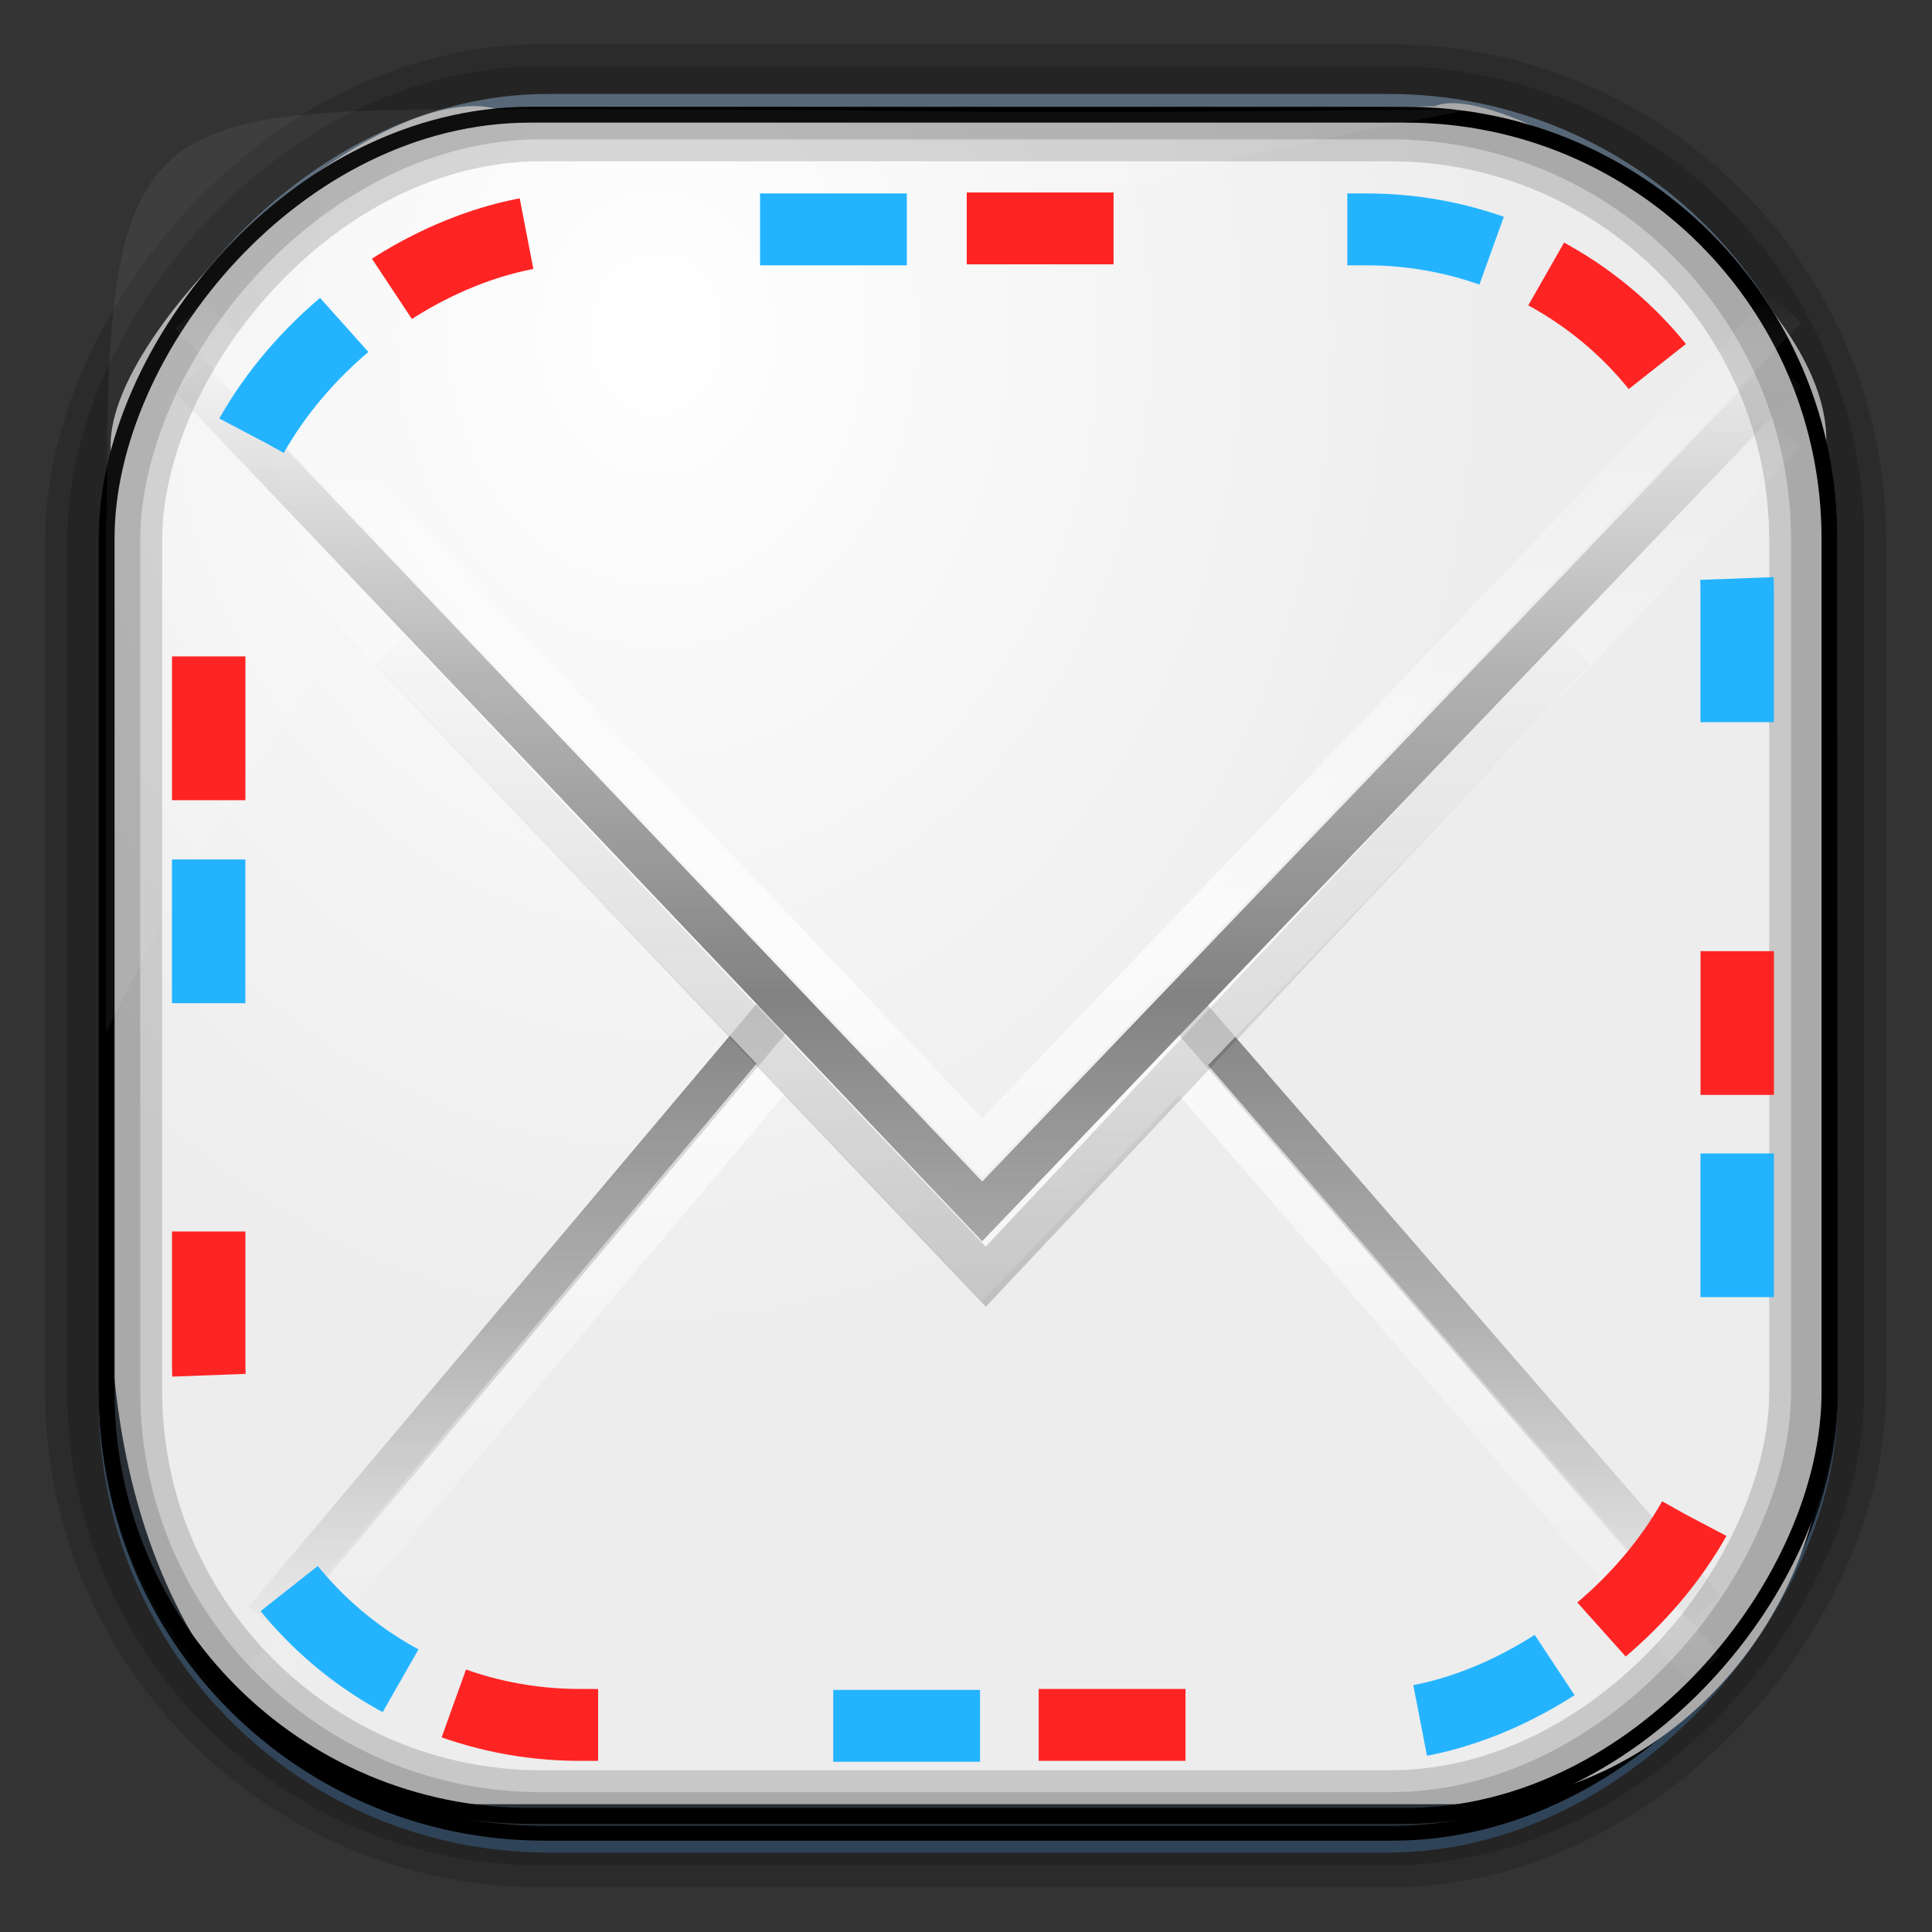<?xml version="1.0" encoding="UTF-8" standalone="no"?>
<!-- Created with Inkscape (http://www.inkscape.org/) -->

<svg
   xmlns:dc="http://purl.org/dc/elements/1.1/"
   xmlns:cc="http://creativecommons.org/ns#"
   xmlns:rdf="http://www.w3.org/1999/02/22-rdf-syntax-ns#"
   xmlns:svg="http://www.w3.org/2000/svg"
   xmlns="http://www.w3.org/2000/svg"
   xmlns:sodipodi="http://sodipodi.sourceforge.net/DTD/sodipodi-0.dtd"
   xmlns:inkscape="http://www.inkscape.org/namespaces/inkscape"
   id="svg3449"
   height="128"
   width="128"
   version="1.0"
   inkscape:version="0.48.5 r10040"
   sodipodi:docname="package_internet_email.svg">
  <rect width="100%" height="100%" fill="#333333" stroke="none"/>
  <sodipodi:namedview
     pagecolor="#ffffff"
     bordercolor="#666666"
     borderopacity="1"
     objecttolerance="10"
     gridtolerance="10"
     guidetolerance="10"
     inkscape:pageopacity="0"
     inkscape:pageshadow="2"
     inkscape:window-width="640"
     inkscape:window-height="480"
     id="namedview118447" />
  <defs
     id="defs3451">
    <linearGradient
       id="linearGradient3514"
       y2="-9.103"
       gradientUnits="userSpaceOnUse"
       x2="66.492"
       gradientTransform="matrix(.968 0 0 .979 2.179 .166)"
       y1="-42.638"
       x1="67.952">
      <stop
         id="stop4620"
         style="stop-color:#37414b"
         offset="0" />
      <stop
         id="stop4622"
         style="stop-color:#37414b;stop-opacity:0"
         offset="1" />
    </linearGradient>
    <linearGradient
       id="linearGradient3516"
       y2="-11.847"
       gradientUnits="userSpaceOnUse"
       x2="58.98"
       gradientTransform="matrix(.968 0 0 .979 2.179 .166)"
       y1="-118.55"
       x1="57.173">
      <stop
         id="stop4596"
         offset="0" />
      <stop
         id="stop4598"
         style="stop-opacity:0"
         offset="1" />
    </linearGradient>
    <linearGradient
       id="linearGradient3519"
       y2="50.369"
       gradientUnits="userSpaceOnUse"
       x2="76.558"
       gradientTransform="matrix(.968 0 0 .979 3.242 -129.19)"
       y1="13.164"
       x1="76.558">
      <stop
         id="stop3392"
         style="stop-color:#425e7b"
         offset="0" />
      <stop
         id="stop3394"
         style="stop-color:#7a91a7"
         offset="1" />
    </linearGradient>
    <linearGradient
       id="linearGradient3521"
       y2="-8.74"
       gradientUnits="userSpaceOnUse"
       x2="60.217"
       gradientTransform="matrix(.968 0 0 .979 2.179 .166)"
       y1="-123.72"
       x1="60.395">
      <stop
         id="stop3392-4-8"
         style="stop-color:#425e7b"
         offset="0" />
      <stop
         id="stop3394-8-0"
         style="stop-color:#7a91a7"
         offset="1" />
    </linearGradient>
    <radialGradient
       id="radialGradient3349"
       gradientUnits="userSpaceOnUse"
       cy="45.647"
       cx="42.148"
       gradientTransform="matrix(.947 0 0 1.139 3.595 -29.89)"
       r="58.984">
      <stop
         id="stop44117"
         style="stop-color:#fff"
         offset="0" />
      <stop
         id="stop44119"
         style="stop-color:#ededed"
         offset="1" />
    </radialGradient>
    <linearGradient
       id="linearGradient49478"
       y2="15.738"
       spreadMethod="reflect"
       gradientUnits="userSpaceOnUse"
       x2="25.525"
       gradientTransform="matrix(1 0 0 1.198 .241 992.74)"
       y1="30.189"
       x1="25.525">
      <stop
         id="stop3868"
         style="stop-color:#828282"
         offset="0" />
      <stop
         id="stop3872"
         style="stop-color:#8f8f8f;stop-opacity:.635"
         offset=".5" />
      <stop
         id="stop3870"
         style="stop-color:#9d9d9d;stop-opacity:0"
         offset="1" />
    </linearGradient>
    <linearGradient
       id="linearGradient49480"
       y2="15.738"
       spreadMethod="reflect"
       gradientUnits="userSpaceOnUse"
       x2="25.525"
       gradientTransform="matrix(1 0 0 1.198 .241 994.3)"
       y1="30.189"
       x1="25.525">
      <stop
         id="stop3335-4"
         style="stop-color:#fff"
         offset="0" />
      <stop
         id="stop3337-7"
         style="stop-color:#fff;stop-opacity:0"
         offset="1" />
    </linearGradient>
    <linearGradient
       id="linearGradient49482"
       y2="20.443"
       gradientUnits="userSpaceOnUse"
       x2="23.904"
       gradientTransform="matrix(.998 0 0 1.278 .385 992.26)"
       y1="35.75"
       x1="23.904">
      <stop
         id="stop3497"
         offset="0" />
      <stop
         id="stop3874"
         style="stop-opacity:.498"
         offset=".5" />
      <stop
         id="stop3499"
         style="stop-opacity:0"
         offset="1" />
    </linearGradient>
    <linearGradient
       id="linearGradient49484"
       y2="15.738"
       spreadMethod="reflect"
       gradientUnits="userSpaceOnUse"
       x2="25.525"
       gradientTransform="matrix(1 0 0 1.198 .241 991.05)"
       y1="30.189"
       x1="25.525">
      <stop
         id="stop3335-4-6"
         style="stop-color:#fff"
         offset="0" />
      <stop
         id="stop3337-7-2"
         style="stop-color:#fff;stop-opacity:0"
         offset="1" />
    </linearGradient>
  </defs>
  <rect
     id="rect892"
     style="stroke:url(#linearGradient3521);stroke-width:.974;fill:url(#linearGradient3519)"
     transform="scale(1,-1)"
     ry="29.296"
     height="115.54"
     width="114.22"
     y="-122.25"
     x="7.039" />
  <rect
     id="rect892-2"
     style="stroke:url(#linearGradient3516);stroke-width:.974;fill:url(#linearGradient3514)"
     transform="scale(1,-1)"
     ry="28.993"
     height="114.35"
     width="114.22"
     y="-121.46"
     x="7.06" />
  <path
     id="rect895"
     style="fill:url(#radialGradient3349)"
     d="m33.051 7.26c-7.969-2.449-27.013 15.174-25.653 23.038-0.05 0.974-0.089 1.965-0.089 2.957v52.419c0 20.876 10.712 33.859 22.318 33.859h67.038c12.638 0 24.318-11.245 24.318-25.859v-64.017c0.7-10.928-21.283-24.659-25.926-22.618-47.846 0.865-18.017 0.224-62.003 0.224z" />
  <rect
     id="rect892-2-7-8"
     style="opacity:.159;stroke:#000;stroke-width:4.845;fill:none"
     transform="scale(1,-1)"
     ry="28.993"
     height="114.35"
     width="114.22"
     y="-121.16"
     x="6.869" />
  <rect
     id="rect892-2-7-1"
     style="opacity:.159;stroke:#000;stroke-width:7.751;fill:none"
     transform="scale(1,-1)"
     ry="28.993"
     height="114.35"
     width="114.22"
     y="-121.16"
     x="6.869" />
  <rect
     id="rect892-2-7-2-9"
     ry="28.067"
     style="stroke:#000;stroke-width:1.049;fill:none"
     transform="scale(1,-1)"
     height="112.71"
     width="114.14"
     y="-120.31"
     x="7.065" />
  <path
     id="path1187"
     style="fill:#fff;fill-opacity:.057"
     d="m33.017 7.232c-23.707 0-26.027 0.674-25.93 26.295-0.043 0.716-0.077 1.444-0.077 2.173v32.76c18.67-38.321 38.34-51.497 90.374-61.179-0.225-0.026-0.46-0.03-0.691-0.03-41.576 0.387-25.652-0.019-63.676-0.019z" />
  <g
     id="layer1-9"
     transform="matrix(2.527 0 0 2.474 3.812 -2479.4)">
    <path
       id="path3341-2"
       style="stroke-width:1.095;stroke:url(#linearGradient49478);fill:none"
       d="m3.478 1012.3 20.763 22.326 21.077-22.476m-26.421 17.086-13.476 16.331 13.476-16.331zm10.719 0.075 13.569 15.956-13.569-15.956z" />
    <path
       id="path3341-2-6"
       style="opacity:.7;stroke-width:1.095;stroke:url(#linearGradient49480);fill:none"
       d="m3.478 1013.9 20.763 22.326 21.077-22.476m-26.421 17.086-13.476 16.331 13.476-16.331zm10.719 0.075 13.569 15.956-13.569-15.956z" />
    <path
       id="path3493"
       style="opacity:.2;stroke:url(#linearGradient49482);stroke-width:1.095;fill:none"
       d="m8.703 1019.6 15.634 16.771 15.442-16.771" />
    <path
       id="path3926"
       style="opacity:.7;stroke-width:1.095;stroke:url(#linearGradient49484);fill:none"
       d="m3.478 1010.6 20.763 22.326 21.077-22.476" />
    <rect
       id="rect810-1-8-9"
       ry="9.729"
       style="stroke-linejoin:round;stroke-dashoffset:5.775;stroke:#ff2424;stroke-dasharray:3.85, 11.55;stroke-width:1.925;fill:none"
       transform="rotate(90)"
       height="40.075"
       width="40.075"
       y="-44.038"
       x="1008.3" />
    <rect
       id="rect810-1-8"
       ry="9.729"
       style="stroke-linejoin:round;stroke-dashoffset:5.774;stroke:#24b4ff;stroke-dasharray:3.849, 11.548;stroke-width:1.925;fill:none"
       transform="rotate(-90)"
       height="40.075"
       width="40.075"
       y="3.962"
       x="-1048.4" />
  </g>
</svg>
